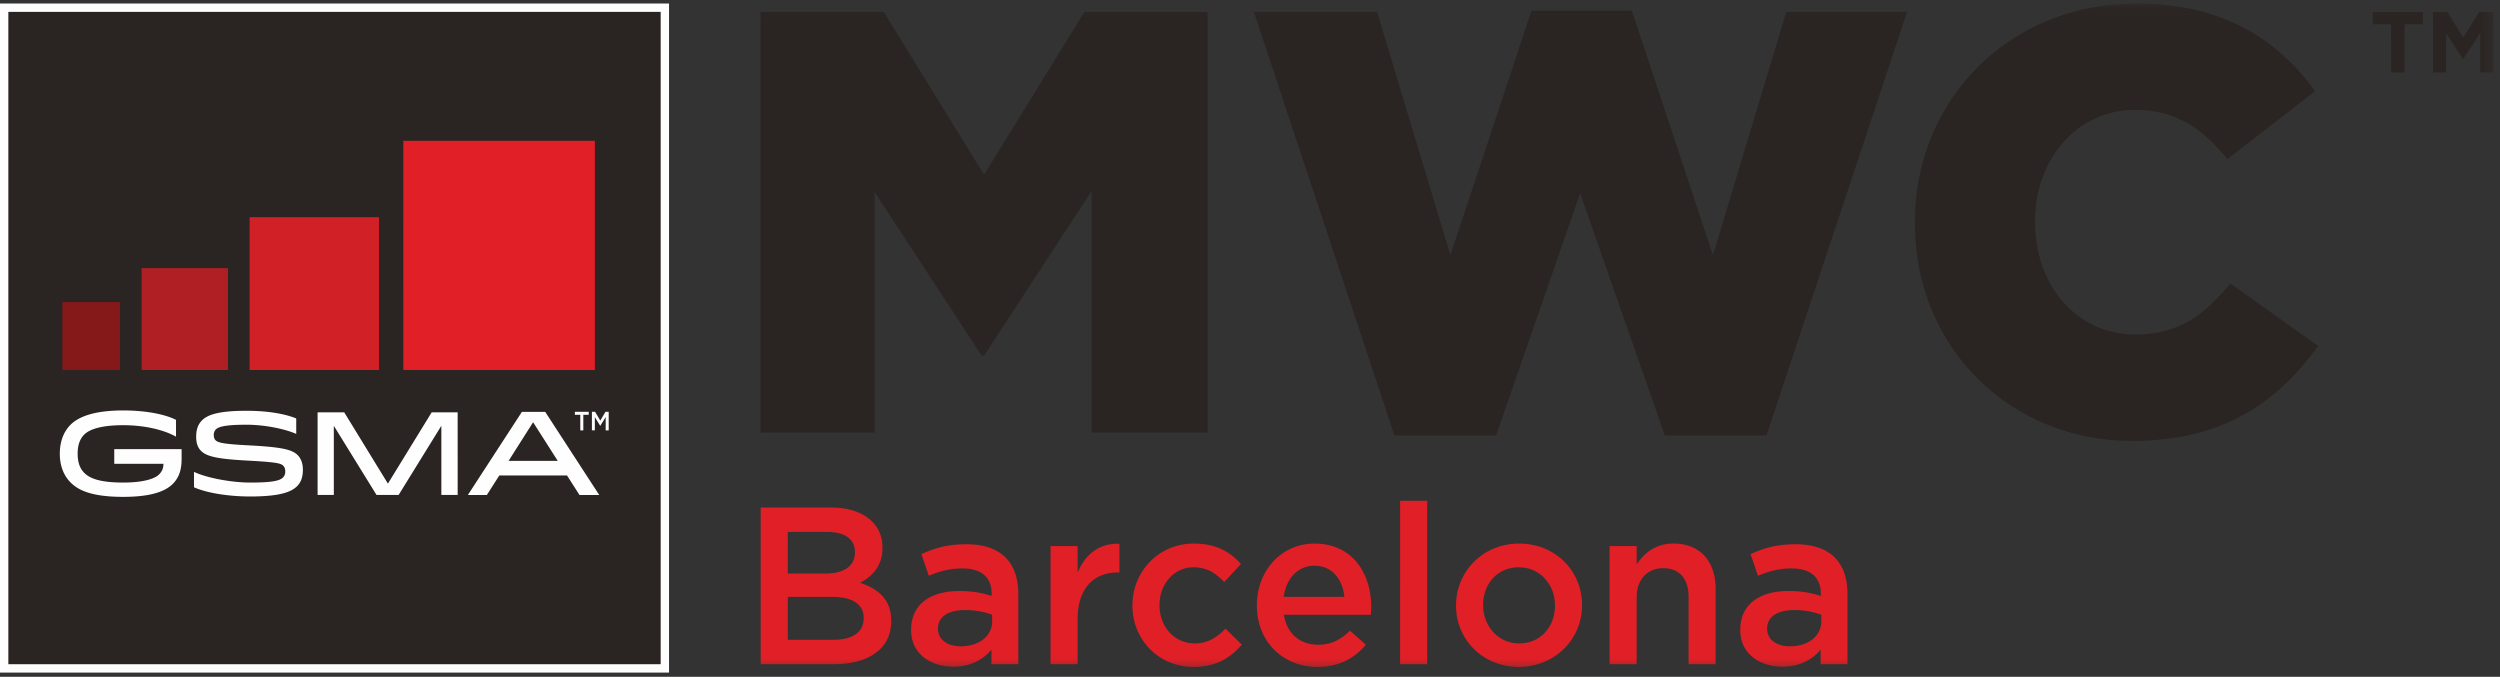 <svg width="181" height="49" xmlns="http://www.w3.org/2000/svg" xmlns:xlink="http://www.w3.org/1999/xlink"><rect width="100%" height="100%" fill="#333333" stroke="none"/><defs><path id="a" d="M0 48.53h180.53V.086H0z"/></defs><g fill="none" fill-rule="evenodd"><path fill="#FEFEFE" d="M0 48.695h48.438V.255H0z"/><path fill="#2A2422" d="M.605 48.089h47.228V.86H.605z"/><g transform="translate(0 .165)"><path d="M13.149 32.355v.683c0 .838-.199 1.376-.62 1.812-.522.538-1.54.958-3.604.958-2.35 0-3.295-.505-3.842-1.07-.471-.486-.753-1.179-.753-2.059 0-.82.249-1.547.753-2.068.547-.565 1.641-1.06 3.842-1.06 1.756 0 3.114.316 3.818.683v1.215c-.837-.471-2.219-.83-3.818-.83-1.606 0-2.459.3-2.839.692-.307.316-.464.753-.464 1.368 0 .65.174 1.078.464 1.376.38.394 1.085.717 2.84.717 1.391 0 2.269-.255 2.6-.597.223-.23.306-.461.306-.761h-3.56v-1.06h4.877zM20.496 34.397a.578.578 0 00.157-.42c0-.178-.041-.315-.14-.418-.183-.187-.522-.264-2.568-.376-2.31-.12-3.014-.316-3.41-.726-.233-.24-.332-.573-.332-1 0-.436.091-.846.405-1.171.405-.419 1.202-.71 3.239-.71 1.614 0 2.831.24 3.6.555v1.12c-.876-.384-2.333-.666-3.6-.666-1.582 0-2.037.154-2.23.35a.557.557 0 00-.14.403c0 .153.042.281.126.366.173.18.562.283 2.45.377 2.443.128 3.122.316 3.52.726.231.24.356.607.356 1.034 0 .445-.092.855-.406 1.18-.413.427-1.234.76-3.404.76-1.606 0-3.18-.264-4.074-.666v-1.12c.862.428 2.692.778 4.074.778 1.624 0 2.145-.136 2.377-.376M33.135 35.67h-1.181v-5.007L28.86 35.67h-1.6l-3.092-5.008v5.008h-1.174v-5.983h1.928l3.163 5.162 3.169-5.162h1.88zM36.822 33.2h3.558l-1.783-2.795-1.775 2.796zm2.651-3.547l3.911 6.018h-1.43l-.9-1.41h-4.906l-.9 1.41h-1.374l3.912-6.018h1.687zM42.013 29.868h-.392v-.218h1.003v.218h-.392v1.126h-.219zM42.854 29.65h.23l.377.635.377-.635h.232v1.344h-.219v-.964l-.39.634h-.007l-.387-.631v.96h-.213z" fill="#FEFEFE"/><mask id="b" fill="#fff"><use xlink:href="#a"/></mask><path fill="#851919" mask="url(#b)" d="M4.515 26.623h4.17v-4.918h-4.17z"/><path fill="#AF1F24" mask="url(#b)" d="M10.252 26.622h6.254v-7.374h-6.254z"/><path fill="#D22027" mask="url(#b)" d="M18.073 26.623h9.37V15.56h-9.37z"/><path fill="#E11F26" mask="url(#b)" d="M29.201 26.623H43.07V10.031H29.2z"/><path fill="#2A2422" mask="url(#b)" d="M55.062.694h8.919l7.266 11.791L78.513.695h8.919v30.454h-8.397V13.66l-7.788 11.922h-.174l-7.744-11.834v17.402h-8.267zM90.78.694h8.919l5.308 17.621L110.88.607h7.265l5.874 17.708 5.307-17.62h8.745l-10.18 30.672h-7.353l-6.135-17.533-6.09 17.533h-7.353zM138.636 16.009v-.087c0-8.875 6.83-15.836 16.054-15.836 6.222 0 10.224 2.61 12.922 6.351l-6.352 4.917c-1.74-2.176-3.742-3.568-6.657-3.568-4.264 0-7.266 3.611-7.266 8.05v.086c0 4.568 3.002 8.136 7.266 8.136 3.176 0 5.047-1.48 6.874-3.698l6.352 4.524c-2.871 3.96-6.743 6.875-13.487 6.875-8.701 0-15.706-6.657-15.706-15.75"/><path d="M60.342 46.157c1.36 0 2.188-.535 2.188-1.556v-.032c0-.956-.762-1.523-2.334-1.523h-3.16v3.111h3.306zm-.583-4.796c1.28 0 2.139-.503 2.139-1.539v-.033c0-.891-.713-1.442-1.993-1.442h-2.869v3.014h2.723zm-4.683-4.78h5.088c1.296 0 2.317.357 2.965 1.004.502.503.762 1.118.762 1.88v.033c0 1.36-.778 2.09-1.62 2.527 1.328.454 2.252 1.216 2.252 2.755v.032c0 2.026-1.67 3.112-4.197 3.112h-5.25V36.58zM71.83 44.342a5.62 5.62 0 00-1.96-.34c-1.232 0-1.961.502-1.961 1.328v.033c0 .81.729 1.265 1.653 1.265 1.295 0 2.268-.73 2.268-1.8v-.486zm-.049 3.581V46.87c-.583.697-1.474 1.231-2.77 1.231-1.62 0-3.047-.923-3.047-2.64v-.033c0-1.895 1.474-2.803 3.468-2.803 1.037 0 1.701.146 2.365.357v-.163c0-1.182-.745-1.83-2.106-1.83-.956 0-1.67.21-2.447.534l-.535-1.572c.94-.42 1.864-.712 3.258-.712 2.527 0 3.759 1.328 3.759 3.612v5.072H71.78zM76.059 39.368h1.96v1.928c.535-1.28 1.523-2.155 3.03-2.09v2.074h-.113c-1.718 0-2.917 1.118-2.917 3.387v3.256h-1.96v-8.555zM81.989 43.694v-.032c0-2.431 1.88-4.473 4.44-4.473 1.62 0 2.625.6 3.419 1.476l-1.216 1.312c-.6-.632-1.231-1.07-2.22-1.07-1.426 0-2.463 1.232-2.463 2.722v.033c0 1.523 1.054 2.755 2.56 2.755.925 0 1.605-.438 2.22-1.07l1.183 1.167c-.842.94-1.83 1.604-3.5 1.604-2.543 0-4.423-1.993-4.423-4.424M97.333 43.046c-.13-1.264-.875-2.252-2.171-2.252-1.2 0-2.041.923-2.22 2.252h4.391zm-6.335.632v-.033c0-2.446 1.734-4.455 4.18-4.455 2.723 0 4.1 2.139 4.1 4.601 0 .178-.016.357-.032.552h-6.288c.211 1.393 1.2 2.17 2.463 2.17.957 0 1.637-.355 2.318-1.02l1.15 1.02c-.81.973-1.928 1.605-3.5 1.605-2.48 0-4.391-1.798-4.391-4.44zM101.368 47.923h1.96V36.095h-1.96zM112.58 43.694v-.032c0-1.507-1.085-2.755-2.625-2.755-1.571 0-2.576 1.232-2.576 2.722v.033c0 1.49 1.085 2.755 2.609 2.755 1.588 0 2.592-1.248 2.592-2.723m-7.162 0v-.032c0-2.447 1.945-4.473 4.57-4.473s4.553 1.994 4.553 4.44v.033c0 2.43-1.944 4.456-4.586 4.456-2.609 0-4.537-1.993-4.537-4.424M116.534 39.368h1.96v1.33c.551-.812 1.345-1.509 2.674-1.509 1.928 0 3.046 1.297 3.046 3.29v5.444h-1.96v-4.86c0-1.33-.665-2.091-1.832-2.091-1.134 0-1.928.794-1.928 2.123v4.828h-1.96v-8.555zM131.862 44.342a5.623 5.623 0 00-1.96-.34c-1.232 0-1.961.502-1.961 1.328v.033c0 .81.729 1.265 1.653 1.265 1.295 0 2.268-.73 2.268-1.8v-.486zm-.048 3.581V46.87c-.584.697-1.475 1.231-2.771 1.231-1.62 0-3.047-.923-3.047-2.64v-.033c0-1.895 1.475-2.803 3.468-2.803 1.037 0 1.701.146 2.365.357v-.163c0-1.182-.745-1.83-2.106-1.83-.956 0-1.669.21-2.447.534l-.535-1.572c.94-.42 1.864-.712 3.258-.712 2.527 0 3.759 1.328 3.759 3.612v5.072h-1.944z" fill="#E11F26" mask="url(#b)"/><path fill="#2A2422" mask="url(#b)" d="M173.12 1.591h-1.333V.704h3.627v.887h-1.332v3.49h-.963zM176.152.704h1.038l1.15 1.85 1.151-1.85h1.038V5.08h-.957V2.223l-1.231 1.87h-.026l-1.219-1.851V5.08h-.944z"/></g></g></svg>